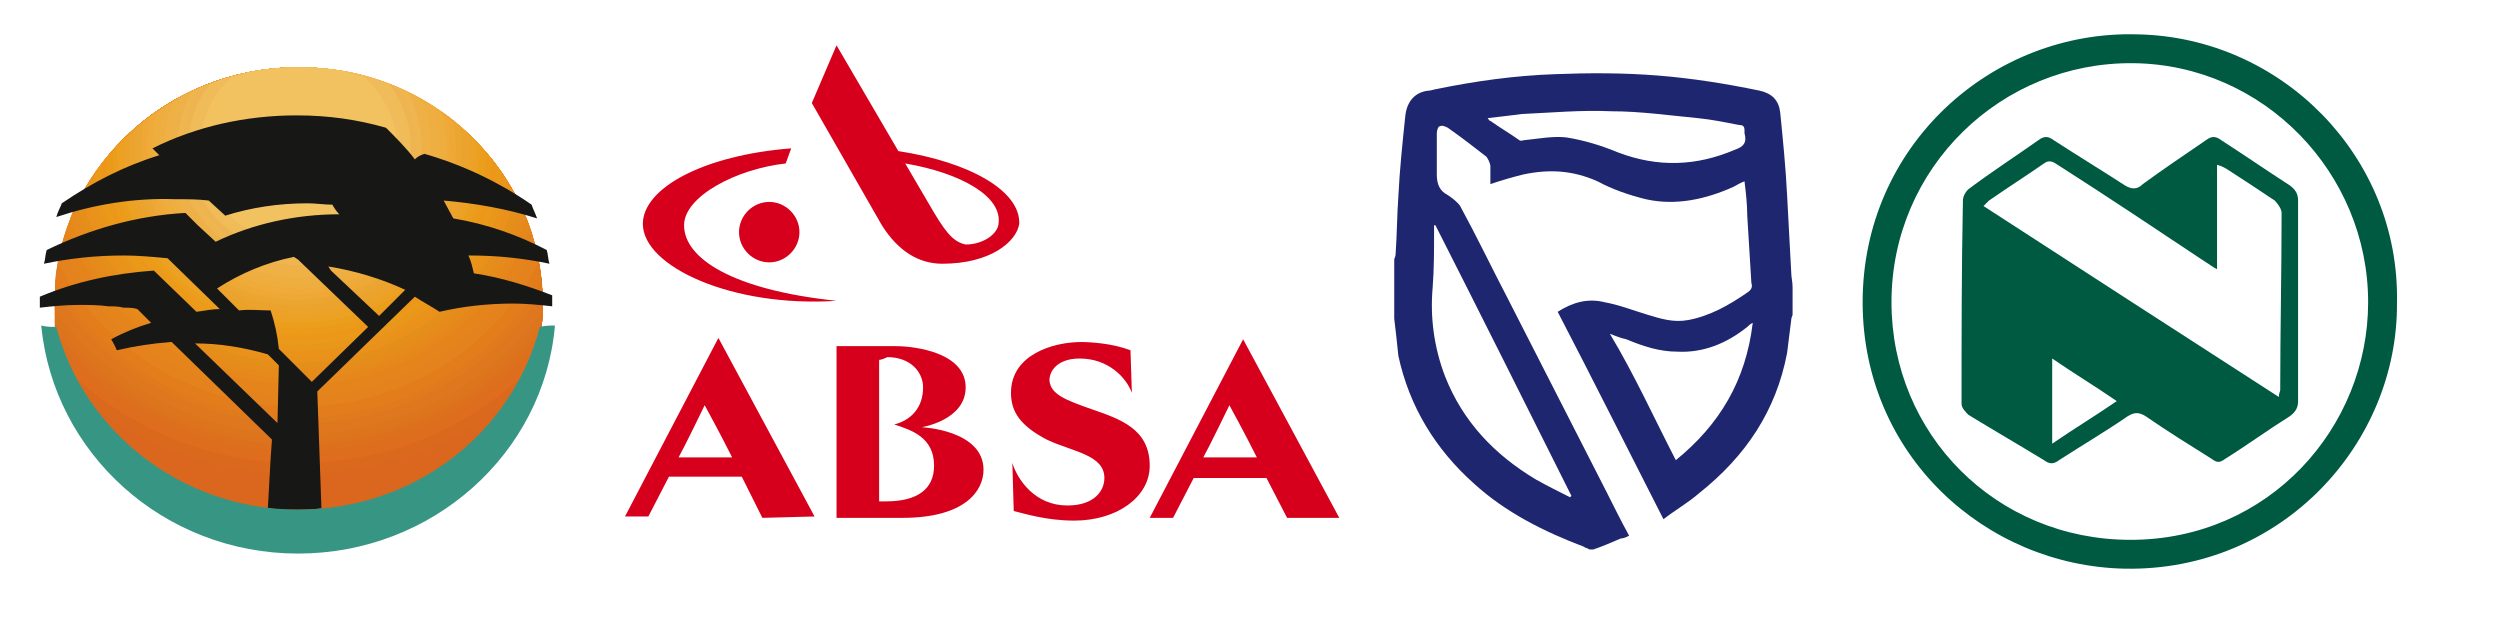<?xml version="1.0" encoding="utf-8"?>
<!-- Generator: Adobe Illustrator 19.2.1, SVG Export Plug-In . SVG Version: 6.00 Build 0)  -->
<svg version="1.1" id="Layer_1" xmlns="http://www.w3.org/2000/svg" xmlns:xlink="http://www.w3.org/1999/xlink" x="0px" y="0px"
	 viewBox="0 0 182 45" style="enable-background:new 0 0 182 45;" xml:space="preserve">
<style type="text/css">
	.st0{fill-rule:evenodd;clip-rule:evenodd;fill:#DA671D;}
	.st1{fill-rule:evenodd;clip-rule:evenodd;fill:#DA691D;}
	.st2{fill-rule:evenodd;clip-rule:evenodd;fill:#DF6D1D;}
	.st3{fill-rule:evenodd;clip-rule:evenodd;fill:#DD6E1D;}
	.st4{fill-rule:evenodd;clip-rule:evenodd;fill:#DD701D;}
	.st5{fill-rule:evenodd;clip-rule:evenodd;fill:#DD731D;}
	.st6{fill-rule:evenodd;clip-rule:evenodd;fill:#DD751D;}
	.st7{fill-rule:evenodd;clip-rule:evenodd;fill:#DE771D;}
	.st8{fill-rule:evenodd;clip-rule:evenodd;fill:#DF7B1D;}
	.st9{fill-rule:evenodd;clip-rule:evenodd;fill:#E37D1C;}
	.st10{fill-rule:evenodd;clip-rule:evenodd;fill:#E4831D;}
	.st11{fill-rule:evenodd;clip-rule:evenodd;fill:#E6841C;}
	.st12{fill-rule:evenodd;clip-rule:evenodd;fill:#E6871B;}
	.st13{fill-rule:evenodd;clip-rule:evenodd;fill:#E68A1B;}
	.st14{fill-rule:evenodd;clip-rule:evenodd;fill:#E68C1B;}
	.st15{fill-rule:evenodd;clip-rule:evenodd;fill:#E58F1B;}
	.st16{fill-rule:evenodd;clip-rule:evenodd;fill:#E9911A;}
	.st17{fill-rule:evenodd;clip-rule:evenodd;fill:#EA931A;}
	.st18{fill-rule:evenodd;clip-rule:evenodd;fill:#E9971A;}
	.st19{fill-rule:evenodd;clip-rule:evenodd;fill:#EA9919;}
	.st20{fill-rule:evenodd;clip-rule:evenodd;fill:#EC9719;}
	.st21{fill-rule:evenodd;clip-rule:evenodd;fill:#EB9A19;}
	.st22{fill-rule:evenodd;clip-rule:evenodd;fill:#EB9E1C;}
	.st23{fill-rule:evenodd;clip-rule:evenodd;fill:#ECA122;}
	.st24{fill-rule:evenodd;clip-rule:evenodd;fill:#ECA129;}
	.st25{fill-rule:evenodd;clip-rule:evenodd;fill:#ECA32E;}
	.st26{fill-rule:evenodd;clip-rule:evenodd;fill:#EBA632;}
	.st27{fill-rule:evenodd;clip-rule:evenodd;fill:#EFA836;}
	.st28{fill-rule:evenodd;clip-rule:evenodd;fill:#EFAA39;}
	.st29{fill-rule:evenodd;clip-rule:evenodd;fill:#EEAE3E;}
	.st30{fill-rule:evenodd;clip-rule:evenodd;fill:#EEAE42;}
	.st31{fill-rule:evenodd;clip-rule:evenodd;fill:#EFB044;}
	.st32{fill-rule:evenodd;clip-rule:evenodd;fill:#EEB049;}
	.st33{fill-rule:evenodd;clip-rule:evenodd;fill:#EFB54F;}
	.st34{fill-rule:evenodd;clip-rule:evenodd;fill:#EFB452;}
	.st35{fill-rule:evenodd;clip-rule:evenodd;fill:#F0BC57;}
	.st36{fill-rule:evenodd;clip-rule:evenodd;fill:#F0BC5B;}
	.st37{fill-rule:evenodd;clip-rule:evenodd;fill:#F3C25E;}
	.st38{fill-rule:evenodd;clip-rule:evenodd;fill:#F2C160;}
	.st39{fill-rule:evenodd;clip-rule:evenodd;fill:#171716;}
	.st40{fill-rule:evenodd;clip-rule:evenodd;fill:#379584;}
	.st41{fill:#D6001D;}
	.st42{fill:#1E266F;}
	.st43{fill:#005A42;}
</style>
<path class="st0" d="M4,22.1c0-9.5,7.9-17.2,17.7-17.2c9.8,0,17.8,7.7,17.8,17.2c0,0.6,0,1.2-0.1,1.8c-2,7.6-9.2,13.3-17.7,13.3
	c-8.5,0-15.6-5.6-17.7-13.3C4,23.3,4,22.7,4,22.1L4,22.1L4,22.1z"/>
<path class="st0" d="M36,30.6c-4,2.7-8.9,4.3-14.2,4.3c-5.3,0-10.2-1.6-14.2-4.3c-1.6-1.9-2.8-4.2-3.5-6.7C4,23.3,4,22.7,4,22.1
	c0-9.5,7.9-17.2,17.7-17.2c9.8,0,17.8,7.7,17.8,17.2c0,0.6,0,1.2-0.1,1.8C38.8,26.4,37.6,28.7,36,30.6L36,30.6L36,30.6z"/>
<path class="st1" d="M36.8,29.5c-4.2,3.1-9.4,5-15.1,5c-5.7,0-10.9-1.9-15.1-5c-1.2-1.7-2.1-3.6-2.6-5.6C4,23.3,4,22.7,4,22.1
	c0-9.5,7.9-17.2,17.7-17.2c9.8,0,17.8,7.7,17.8,17.2c0,0.6,0,1.2-0.1,1.8C38.9,25.9,38,27.8,36.8,29.5L36.8,29.5L36.8,29.5z"/>
<path class="st1" d="M37.5,28.4c-4.2,3.6-9.7,5.7-15.8,5.7c-6,0-11.5-2.1-15.8-5.7c-0.8-1.4-1.5-2.9-1.9-4.5C4,23.3,4,22.7,4,22.1
	c0-9.5,7.9-17.2,17.7-17.2c9.8,0,17.8,7.7,17.8,17.2c0,0.6,0,1.2-0.1,1.8C39,25.5,38.3,27,37.5,28.4L37.5,28.4L37.5,28.4z"/>
<path class="st2" d="M38.1,27.3c-4.3,4-10,6.4-16.4,6.4c-6.3,0-12.1-2.4-16.4-6.4c-0.6-1.1-1-2.2-1.3-3.4C4,23.3,4,22.7,4,22.1
	c0-9.5,7.9-17.2,17.7-17.2c9.8,0,17.8,7.7,17.8,17.2c0,0.6,0,1.2-0.1,1.8C39.1,25.1,38.7,26.2,38.1,27.3L38.1,27.3L38.1,27.3z"/>
<path class="st3" d="M38.6,26.3c-4.2,4.3-10.2,7-16.9,7c-6.6,0-12.6-2.7-16.9-7c-0.3-0.8-0.6-1.6-0.8-2.4C4,23.3,4,22.7,4,22.1
	c0-9.5,7.9-17.2,17.7-17.2c9.8,0,17.8,7.7,17.8,17.2c0,0.6,0,1.2-0.1,1.8C39.2,24.7,38.9,25.5,38.6,26.3L38.6,26.3L38.6,26.3z"/>
<path class="st4" d="M39,25.2c-4.2,4.7-10.4,7.6-17.3,7.6c-6.9,0-13.1-3-17.2-7.6c-0.2-0.4-0.3-0.9-0.4-1.3C4,23.3,4,22.7,4,22.1
	c0-9.5,7.9-17.2,17.7-17.2c9.8,0,17.8,7.7,17.8,17.2c0,0.6,0,1.2-0.1,1.8C39.3,24.4,39.2,24.8,39,25.2L39,25.2L39,25.2z"/>
<path class="st5" d="M39.3,24.2c-4.1,5-10.5,8.2-17.6,8.2c-7.1,0-13.4-3.2-17.6-8.2c0-0.1-0.1-0.2-0.1-0.3C4,23.3,4,22.7,4,22.1
	c0-9.5,7.9-17.2,17.7-17.2c9.8,0,17.8,7.7,17.8,17.2c0,0.6,0,1.2-0.1,1.8C39.4,24,39.4,24.1,39.3,24.2L39.3,24.2L39.3,24.2z"/>
<path class="st6" d="M39.5,23.4c-4,5.3-10.5,8.7-17.7,8.7C14.5,32.1,8,28.7,4,23.4c0-0.4,0-0.8,0-1.2c0-9.5,7.9-17.2,17.7-17.2
	c9.8,0,17.8,7.7,17.8,17.2C39.5,22.6,39.5,23,39.5,23.4L39.5,23.4L39.5,23.4z"/>
<path class="st7" d="M39.5,22.6c-3.9,5.4-10.4,9-17.8,9c-7.3,0-13.8-3.6-17.7-9c0-0.2,0-0.3,0-0.5c0-9.5,7.9-17.2,17.7-17.2
	c9.8,0,17.8,7.7,17.8,17.2C39.5,22.3,39.5,22.5,39.5,22.6L39.5,22.6L39.5,22.6z"/>
<path class="st7" d="M39.5,21.9c-3.8,5.6-10.3,9.3-17.8,9.3c-7.4,0-14-3.7-17.7-9.3c0.1-9.4,8-17,17.7-17
	C31.5,4.9,39.4,12.5,39.5,21.9L39.5,21.9L39.5,21.9z"/>
<path class="st8" d="M39.5,21.2c-3.7,5.8-10.2,9.6-17.7,9.6C14.2,30.8,7.7,27,4,21.2c0.5-9.1,8.2-16.3,17.7-16.3
	C31.2,4.9,39,12.1,39.5,21.2L39.5,21.2L39.5,21.2z"/>
<path class="st9" d="M39.4,20.5c-3.5,5.9-10.1,9.9-17.7,9.9c-7.6,0-14.2-4-17.7-9.9c0.9-8.7,8.4-15.6,17.7-15.6
	C31,4.9,38.6,11.8,39.4,20.5L39.4,20.5L39.4,20.5z"/>
<path class="st9" d="M39.3,19.8C36,25.9,29.4,30,21.7,30c-7.6,0-14.2-4.1-17.6-10.2c1.2-8.4,8.6-14.9,17.6-14.9
	C30.7,4.9,38.2,11.4,39.3,19.8L39.3,19.8L39.3,19.8z"/>
<path class="st10" d="M39.2,19.1c-3.2,6.2-9.8,10.5-17.5,10.5c-7.7,0-14.3-4.3-17.5-10.5C5.7,11,13,4.9,21.7,4.9
	C30.5,4.9,37.8,11,39.2,19.1L39.2,19.1L39.2,19.1z"/>
<path class="st10" d="M39.1,18.5c-3,6.4-9.7,10.8-17.4,10.8c-7.7,0-14.3-4.4-17.3-10.8c1.7-7.7,8.8-13.5,17.3-13.5
	C30.3,4.9,37.4,10.7,39.1,18.5L39.1,18.5L39.1,18.5z"/>
<path class="st11" d="M38.9,17.8c-2.8,6.5-9.5,11-17.2,11c-7.7,0-14.3-4.5-17.2-11c2-7.4,8.9-12.9,17.2-12.9
	C30,4.9,37,10.4,38.9,17.8L38.9,17.8L38.9,17.8z"/>
<path class="st11" d="M38.8,17.2c-2.7,6.6-9.3,11.2-17,11.2c-7.7,0-14.3-4.7-17-11.2c2.2-7.1,9-12.2,17-12.2
	C29.8,4.9,36.6,10.1,38.8,17.2L38.8,17.2L38.8,17.2z"/>
<path class="st12" d="M38.6,16.6C36.1,23.2,29.5,28,21.7,28C14,28,7.4,23.2,4.9,16.6C7.3,9.8,14,4.9,21.7,4.9
	C29.5,4.9,36.2,9.8,38.6,16.6L38.6,16.6L38.6,16.6z"/>
<path class="st13" d="M38.3,15.9c-2.3,6.8-8.8,11.7-16.6,11.7c-7.7,0-14.3-4.9-16.6-11.7c2.6-6.4,9-11,16.6-11
	C29.3,4.9,35.8,9.5,38.3,15.9L38.3,15.9L38.3,15.9z"/>
<path class="st14" d="M38.1,15.4c-2.1,6.8-8.6,11.8-16.3,11.8s-14.3-5-16.3-11.8c2.7-6.1,9-10.4,16.3-10.4S35.4,9.2,38.1,15.4
	L38.1,15.4L38.1,15.4z"/>
<path class="st15" d="M37.8,14.8c-1.9,6.9-8.3,12-16.1,12c-7.7,0-14.2-5.1-16.1-12c2.9-5.8,9-9.8,16.1-9.8C28.8,4.9,35,9,37.8,14.8
	L37.8,14.8L37.8,14.8z"/>
<path class="st16" d="M37.5,14.2c-1.6,7-8.1,12.2-15.8,12.2c-7.7,0-14.1-5.2-15.8-12.2c3-5.5,8.9-9.3,15.8-9.3
	C28.6,4.9,34.6,8.7,37.5,14.2L37.5,14.2L37.5,14.2z"/>
<path class="st17" d="M37.2,13.7c-1.4,7-7.8,12.3-15.5,12.3c-7.7,0-14-5.3-15.4-12.3c3-5.2,8.8-8.7,15.4-8.7
	C28.4,4.9,34.2,8.5,37.2,13.7L37.2,13.7L37.2,13.7z"/>
<path class="st18" d="M36.9,13.1c-1.2,7.1-7.5,12.4-15.1,12.4c-7.6,0-13.9-5.4-15.1-12.4c3.1-4.9,8.7-8.2,15.1-8.2
	C28.2,4.9,33.8,8.2,36.9,13.1L36.9,13.1L36.9,13.1z"/>
<path class="st19" d="M36.5,12.6c-1,7.1-7.2,12.5-14.8,12.5c-7.6,0-13.8-5.5-14.8-12.5c3.2-4.6,8.6-7.7,14.8-7.7
	C27.9,4.9,33.4,8,36.5,12.6L36.5,12.6L36.5,12.6z"/>
<path class="st20" d="M36.2,12.1c-0.7,7.1-6.9,12.7-14.4,12.7c-7.5,0-13.7-5.6-14.4-12.7c3.2-4.4,8.5-7.2,14.4-7.2
	C27.7,4.9,33,7.8,36.2,12.1L36.2,12.1L36.2,12.1z"/>
<path class="st21" d="M35.8,11.6c-0.5,7.1-6.6,12.8-14.1,12.8c-7.5,0-13.6-5.6-14-12.8c3.3-4.1,8.3-6.7,14-6.7
	C27.5,4.9,32.5,7.5,35.8,11.6L35.8,11.6L35.8,11.6z"/>
<path class="st22" d="M35.4,11.1c-0.2,7.1-6.2,12.8-13.6,12.8c-7.4,0-13.4-5.7-13.6-12.8c3.3-3.8,8.2-6.2,13.6-6.2
	C27.2,4.9,32.1,7.3,35.4,11.1L35.4,11.1L35.4,11.1z"/>
<path class="st23" d="M8.5,10.7L8.5,10.7c3.3-3.6,8-5.8,13.2-5.8c5.3,0,10,2.2,13.2,5.7v0.1c0,7.1-5.9,12.8-13.2,12.8
	C14.5,23.5,8.5,17.8,8.5,10.7L8.5,10.7L8.5,10.7z"/>
<path class="st24" d="M9,10.7c0-0.2,0-0.4,0-0.5c3.2-3.2,7.7-5.2,12.8-5.2c5,0,9.5,2,12.8,5.2c0,0.2,0,0.3,0,0.5
	c0,6.8-5.7,12.4-12.8,12.4C14.7,23.1,9,17.6,9,10.7L9,10.7L9,10.7z"/>
<path class="st25" d="M9.4,10.7c0-0.3,0-0.7,0.1-1c3.2-3,7.5-4.8,12.3-4.8c4.8,0,9.1,1.8,12.3,4.8c0,0.3,0.1,0.7,0.1,1
	c0,6.6-5.5,12-12.4,12C14.9,22.7,9.4,17.3,9.4,10.7L9.4,10.7L9.4,10.7z"/>
<path class="st26" d="M9.8,10.7c0-0.5,0-0.9,0.1-1.4c3.1-2.7,7.3-4.4,11.8-4.4c4.5,0,8.7,1.6,11.8,4.4c0.1,0.5,0.1,0.9,0.1,1.4
	c0,6.4-5.3,11.5-11.9,11.5C15.2,22.3,9.8,17.1,9.8,10.7L9.8,10.7L9.8,10.7z"/>
<path class="st27" d="M10.3,10.7c0-0.6,0.1-1.2,0.1-1.8c3.1-2.5,7-4,11.3-4c4.3,0,8.3,1.5,11.3,4c0.1,0.6,0.2,1.2,0.2,1.8
	c0,6.1-5.1,11.1-11.5,11.1C15.4,21.9,10.3,16.9,10.3,10.7L10.3,10.7L10.3,10.7z"/>
<path class="st28" d="M10.7,10.7c0-0.8,0.1-1.5,0.2-2.2c3-2.2,6.8-3.6,10.8-3.6c4.1,0,7.8,1.3,10.8,3.6c0.2,0.7,0.2,1.5,0.2,2.2
	c0,5.9-5,10.7-11.1,10.7C15.6,21.4,10.7,16.6,10.7,10.7L10.7,10.7L10.7,10.7z"/>
<path class="st29" d="M11.1,10.7c0-0.9,0.1-1.8,0.4-2.6c2.9-2,6.4-3.2,10.3-3.2c3.8,0,7.4,1.2,10.3,3.2c0.2,0.8,0.4,1.7,0.4,2.6
	c0,5.7-4.8,10.3-10.6,10.3C15.9,21,11.1,16.4,11.1,10.7L11.1,10.7L11.1,10.7z"/>
<path class="st30" d="M11.6,10.7c0-1,0.2-2,0.5-3c2.8-1.8,6.1-2.8,9.7-2.8c3.6,0,6.9,1,9.7,2.8c0.3,0.9,0.5,2,0.5,3
	c0,5.5-4.6,9.9-10.2,9.9C16.1,20.6,11.6,16.2,11.6,10.7L11.6,10.7L11.6,10.7z"/>
<path class="st31" d="M12,10.7c0-1.2,0.2-2.3,0.6-3.3c2.7-1.6,5.8-2.5,9.1-2.5c3.3,0,6.5,0.9,9.1,2.5c0.4,1,0.6,2.2,0.6,3.3
	c0,5.2-4.4,9.5-9.8,9.5C16.4,20.2,12,15.9,12,10.7L12,10.7L12,10.7z"/>
<path class="st32" d="M12.4,10.7c0-1.3,0.3-2.6,0.8-3.7c2.5-1.3,5.4-2.1,8.5-2.1c3.1,0,6,0.8,8.5,2.1c0.5,1.1,0.8,2.4,0.8,3.7
	c0,5-4.2,9-9.3,9C16.6,19.8,12.4,15.7,12.4,10.7L12.4,10.7L12.4,10.7z"/>
<path class="st33" d="M12.9,10.7c0-1.4,0.4-2.8,1-4c2.4-1.1,5-1.8,7.9-1.8s5.5,0.6,7.9,1.8c0.6,1.2,1,2.6,1,4c0,4.8-4,8.6-8.9,8.6
	C16.8,19.3,12.9,15.5,12.9,10.7L12.9,10.7L12.9,10.7z"/>
<path class="st34" d="M13.3,10.7c0-1.6,0.5-3.1,1.3-4.3c2.2-0.9,4.6-1.5,7.2-1.5c2.6,0,5,0.5,7.2,1.5c0.8,1.3,1.3,2.7,1.3,4.3
	c0,4.5-3.8,8.2-8.5,8.2C17.1,18.9,13.3,15.2,13.3,10.7L13.3,10.7L13.3,10.7z"/>
<path class="st35" d="M13.7,10.7c0-1.7,0.6-3.3,1.6-4.6c2-0.8,4.2-1.2,6.5-1.2c2.3,0,4.5,0.4,6.5,1.2c1,1.3,1.6,2.9,1.6,4.6
	c0,4.3-3.6,7.8-8.1,7.8C17.3,18.5,13.7,15,13.7,10.7L13.7,10.7L13.7,10.7z"/>
<path class="st36" d="M14.2,10.7c0-1.9,0.7-3.6,1.9-4.9c1.8-0.6,3.7-0.9,5.7-0.9c2,0,3.9,0.3,5.7,0.9c1.2,1.3,1.9,3,1.9,4.9
	c0,4.1-3.4,7.4-7.6,7.4C17.6,18.1,14.2,14.8,14.2,10.7L14.2,10.7L14.2,10.7z"/>
<path class="st37" d="M14.6,10.7c0-2,0.9-3.9,2.3-5.1c1.5-0.4,3.2-0.6,4.8-0.6c1.7,0,3.3,0.2,4.8,0.6c1.4,1.3,2.4,3.1,2.4,5.1
	c0,3.8-3.2,7-7.2,7C17.8,17.7,14.6,14.6,14.6,10.7L14.6,10.7L14.6,10.7z"/>
<path class="st38" d="M15,10.7c0-2.2,1.2-4.2,2.9-5.4c1.2-0.3,2.5-0.4,3.8-0.4c1.3,0,2.6,0.1,3.8,0.4c1.8,1.2,2.9,3.1,2.9,5.4
	c0,3.6-3,6.5-6.8,6.5C18,17.2,15,14.3,15,10.7L15,10.7L15,10.7z"/>
<path class="st39" d="M20.3,26.6l-0.8-0.8c-1.7-0.5-3.5-0.8-5.3-0.8l6,5.8L20.3,26.6L20.3,26.6L20.3,26.6z M16,22.5l-3.8-3.7
	c-1.1-0.1-2.1-0.2-3.2-0.2c-2,0-3.9,0.2-5.8,0.6c0.1-0.3,0.1-0.7,0.2-1c3.1-1.5,6.5-2.5,10.1-2.7l0.9,0.9l1.3,1.2c2.7-1.3,5.8-2,9-2
	c-0.2-0.2-0.4-0.5-0.5-0.7c-0.6,0-1.2-0.1-1.8-0.1c-2.1,0-4.1,0.3-6,0.9l-1.2-1.1c-0.8-0.1-1.6-0.1-2.5-0.1c-3-0.1-5.9,0.4-8.6,1.3
	c0.1-0.4,0.3-0.7,0.4-1c2.2-1.5,4.5-2.7,7.1-3.5l-0.5-0.5c3.2-1.6,6.8-2.4,10.5-2.4c2.3,0,4.4,0.3,6.5,0.9c0.7,0.7,1.5,1.5,2.1,2.3
	c0.2-0.2,0.4-0.3,0.7-0.4c2.8,0.8,5.5,2.1,7.8,3.7c0.1,0.3,0.3,0.7,0.4,1c-2.2-0.7-4.5-1.1-6.8-1.3c0.2,0.4,0.5,0.9,0.7,1.3
	c2.4,0.4,4.7,1.2,6.8,2.3c0.1,0.3,0.1,0.7,0.2,1c-1.9-0.4-3.8-0.6-5.8-0.6h-0.1c0.2,0.4,0.3,0.9,0.4,1.3c2,0.3,3.9,0.9,5.7,1.6
	c0,0.2,0,0.4,0,0.6v0.2c-0.9-0.1-1.9-0.2-2.8-0.2c-1.9,0-3.7,0.2-5.4,0.6c-0.6-0.4-1.2-0.7-1.8-1.1l-3.5,3.4l-3.6,3.5l0.3,8.5
	c-0.6,0.1-1.3,0.1-2,0.1c-0.6,0-1.3,0-1.9-0.1l0.2-3.6l0.1-1.4l-7.3-7.1l-0.1,0c-1.3,0.1-2.6,0.3-3.9,0.6c-0.1-0.3-0.3-0.6-0.4-0.8
	c0.9-0.5,1.9-0.9,2.9-1.2l-1-1c-0.3-0.1-0.6-0.1-1-0.1c-0.4-0.1-0.7-0.1-1.1-0.1c-0.7-0.1-1.5-0.1-2.2-0.1c-1,0-1.9,0.1-2.8,0.2
	v-0.2c0-0.2,0-0.4,0-0.6c2.6-1.1,5.4-1.7,8.3-1.9l3.1,3C15,22.6,15.5,22.5,16,22.5L16,22.5L16,22.5z M24.1,19.7l3.5,3.3l1.5-1.5
	l0.4-0.4c-1.7-0.8-3.7-1.4-5.6-1.7L24.1,19.7L24.1,19.7L24.1,19.7z M26.8,23.8l-5.1-4.9l-0.3-0.2c-2,0.4-3.9,1.2-5.6,2.3l1.6,1.6
	c0.8-0.1,1.5,0,2.3,0c0.3,0.9,0.5,1.8,0.6,2.8l2.4,2.4L26.8,23.8L26.8,23.8L26.8,23.8z"/>
<path class="st40" d="M4.1,23.8c2,7.6,9.1,13.3,17.6,13.3c8.5,0,15.6-5.6,17.6-13.3c0.4-0.1,0.7-0.1,1.1-0.1
	c-0.8,9.3-8.9,16.6-18.7,16.6c-9.8,0-17.8-7.3-18.7-16.6C3.4,23.8,3.8,23.8,4.1,23.8L4.1,23.8L4.1,23.8z"/>
<path class="st41" d="M57.2,11.9c-3.6,0.4-7.4,2.4-7.4,4.5c0,2.4,3.5,4.7,11.1,5.5c-7.6,0.5-14.1-2.5-14.1-5.6c0-2.6,4.4-5,10.8-5.5
	L57.2,11.9z M53.8,16.9c0-1.2,1-2.2,2.2-2.2c1.2,0,2.2,1,2.2,2.2c0,1.2-1,2.2-2.2,2.2C54.8,19.1,53.8,18.1,53.8,16.9z M65.9,11.9
	l1.7,2.9c1.1,1.9,1.7,2.8,2.7,3c1.3,0,2.4-0.8,2.4-1.6C72.9,14.3,70,12.6,65.9,11.9z M68.6,19.2c-1.7,0-3.2-0.9-4.4-2.8l-5.1-8.9
	l1.8-4.2l4.5,7.7c5.2,0.8,8.9,2.9,8.8,5.3C74,17.6,72.1,19.2,68.6,19.2z M55.5,37.7L54,34.7l-5.3,0l-1.5,2.9l-1.7,0l6.8-13l7,13
	L55.5,37.7z M49.4,33.3h3.9c-0.9-1.8-2-3.8-2-3.8S49.8,32.6,49.4,33.3z M79.5,29.8c2,0.7,4.2,1.4,4.2,4.1c0,2.3-2.4,4-5.5,4
	c-2,0-3.6-0.5-4.4-0.7l-0.1-3.5c0.4,1.3,1.7,3.1,4,3.1c2,0,2.7-1.1,2.7-2c0-1.7-2.3-1.9-4.2-2.8c-1.9-1-2.6-2-2.6-3.4
	c0-2.8,3.1-3.7,5.1-3.7c0.7,0,2.3,0.1,3.6,0.6l0.1,3.1c-0.4-1.1-1.7-2.5-3.8-2.5c-1.5,0-2.2,0.8-2.2,1.6
	C76.5,28.7,77.5,29.1,79.5,29.8z M64,26.2v10.3c0,0,0.2,0,0.5,0c2.3,0,3.5-0.9,3.5-2.6c0-2.1-1.7-2.6-2.9-3c1.2-0.3,2.1-1.2,2.1-2.7
	c0-1.1-0.9-2.2-2.6-2.2C64.2,26.2,64,26.2,64,26.2z M65.2,25.2c1.5,0,5.1,0.5,5.1,3c0,2.4-3.2,2.9-3.2,2.9s4.5,0.2,4.5,3.1
	c0,1.5-1.3,3.5-5.9,3.5h-4.8V25.2H65.2z M93.7,37.7l-1.5-2.9l-5.3,0l-1.5,2.9l-1.7,0l6.8-13l7,13L93.7,37.7z M87.6,33.3h3.9
	c-0.9-1.8-2-3.8-2-3.8S88,32.6,87.6,33.3z"/>
<g id="Eshela.tif">
	<g>
		<path class="st42" d="M101.5,23.2c0-1.4,0-2.9,0-4.3c0-0.1,0.1-0.2,0.1-0.4c0.1-1.4,0.1-2.8,0.2-4.2c0.1-2,0.3-3.9,0.5-5.8
			c0.1-1.1,0.7-1.8,1.7-1.9c0.2,0,0.4-0.1,0.5-0.1c2.9-0.6,5.8-1,8.7-1.1c2.5-0.1,5-0.1,7.5,0.1c2.5,0.2,5,0.6,7.4,1.1
			c0.9,0.2,1.4,0.7,1.5,1.6c0.2,2,0.4,4,0.5,6c0.1,1.9,0.2,3.7,0.3,5.6c0,0.4,0.1,0.7,0.1,1.1c0,0.7,0,1.3,0,2
			c0,0.1-0.1,0.2-0.1,0.4c-0.1,0.8-0.2,1.6-0.3,2.4c-0.8,4.2-3,7.5-6.4,10.2c-0.8,0.7-1.7,1.2-2.6,1.9c-2.6-5.1-5.1-10.1-7.7-15.1
			c1.1-0.7,2.2-1,3.4-0.7c1.1,0.2,2.1,0.6,3.1,0.9c1,0.3,1.9,0.6,3,0.4c1.6-0.3,3-1.1,4.3-2c0.3-0.2,0.4-0.4,0.3-0.7
			c-0.1-1.6-0.2-3.3-0.3-4.9c0-0.8-0.1-1.7-0.2-2.5c-0.3,0.1-0.6,0.3-0.8,0.4c-2,0.9-4.2,1.4-6.4,0.9c-1.2-0.3-2.4-0.7-3.5-1.3
			c-1.8-0.8-3.5-0.9-5.4-0.5c-0.8,0.2-1.5,0.4-2.4,0.7c0-0.4,0-0.9,0-1.3c0-0.2-0.2-0.6-0.3-0.7c-0.9-0.7-1.8-1.4-2.8-2.1
			c-0.2-0.1-0.4-0.2-0.6-0.1c-0.1,0-0.2,0.3-0.2,0.5c0,1,0,2,0,3c0,0.7,0.2,1.2,0.8,1.5c0.3,0.2,0.7,0.5,0.9,0.8
			c1.2,2.2,2.3,4.5,3.5,6.8c2.4,4.7,4.8,9.4,7.2,14.1c0.5,1,1,2,1.6,3.1c-0.2,0.1-0.4,0.2-0.6,0.2c-0.7,0.3-1.4,0.6-2,0.8
			c-0.1,0-0.2,0-0.3,0c-0.1-0.1-0.3-0.1-0.4-0.2c-2.9-1.1-5.7-2.5-8-4.6c-2.8-2.5-4.7-5.6-5.5-9.3C101.7,24.9,101.6,24,101.5,23.2z
			 M114.3,36.2c0,0,0.1-0.1,0.1-0.1c-3.3-6.6-6.6-13.2-9.9-19.7c0,0-0.1,0-0.1,0c0,0.2,0,0.3,0,0.5c0,1.3,0,2.7-0.1,4
			c-0.2,2.2,0.1,4.4,0.9,6.5c1.3,3.3,3.6,5.7,6.6,7.5C112.7,35.4,113.5,35.8,114.3,36.2z M117.2,24.3c1.8,3,3.2,6.1,4.8,9.2
			c3.2-2.6,5.1-5.8,5.6-10c-0.2,0.1-0.3,0.2-0.4,0.3c-1.5,1.2-3.2,1.9-5.1,1.8c-1.3,0-2.5-0.4-3.7-0.9
			C117.9,24.6,117.5,24.4,117.2,24.3z M108.3,8.6c0.1,0.1,0.1,0.2,0.2,0.2c0.7,0.5,1.4,0.9,2.1,1.4c0.1,0.1,0.3,0,0.4,0
			c1-0.1,2-0.3,3-0.2c1.3,0.2,2.6,0.6,3.8,1.1c2.9,1.1,5.7,1,8.5-0.2c0.6-0.2,0.9-0.5,0.7-1.2c0-0.1,0-0.1,0-0.2
			c0-0.3-0.1-0.4-0.4-0.4c-1-0.2-2-0.4-3-0.5c-2.1-0.2-4.2-0.5-6.3-0.5c-2.2-0.1-4.3,0.1-6.5,0.2C110,8.4,109.2,8.5,108.3,8.6z"/>
	</g>
</g>
<g id="u0QUIr.tif">
	<path class="st43" d="M174.5,22c0.1,10.3-8.4,19.6-19.8,19.4c-10.2-0.2-19.1-8.3-19.1-19.4c0-11.4,9.4-19.8,20-19.5
		C166.1,2.7,174.7,11.4,174.5,22z M172.4,22c0-9.4-7.6-17.3-17.1-17.4c-9.6-0.1-17.6,7.6-17.6,17.4c0,9.6,7.6,17.3,17.4,17.3
		C165.2,39.3,172.4,31.1,172.4,22z"/>
	<path class="st43" d="M167.3,22c0,2.4,0,4.8,0,7.2c0,0.5-0.2,0.8-0.6,1.1c-1.6,1-3.1,2.1-4.7,3.1c-0.4,0.3-0.6,0.3-1,0
		c-1.6-1-3.2-2-4.8-3.1c-0.5-0.3-0.8-0.3-1.3,0c-1.6,1.1-3.3,2.1-5,3.2c-0.4,0.3-0.7,0.3-1.1,0c-1.8-1.1-3.7-2.2-5.5-3.3
		c-0.2-0.2-0.5-0.5-0.5-0.8c0-4.9,0-9.9,0.1-14.8c0-0.3,0.2-0.7,0.5-0.9c1.6-1.2,3.3-2.3,5-3.5c0.4-0.3,0.7-0.3,1.1,0
		c1.7,1.1,3.5,2.2,5.2,3.3c0.5,0.3,0.9,0.3,1.3-0.1c1.5-1.1,3-2.1,4.6-3.2c0.4-0.3,0.7-0.3,1.1,0c1.7,1.1,3.3,2.2,5,3.3
		c0.4,0.3,0.6,0.6,0.6,1.1C167.3,17.1,167.3,19.5,167.3,22z M165.9,28.9c0-0.3,0.1-0.4,0.1-0.5c0-4.3,0.1-8.6,0.1-12.9
		c0-0.3-0.3-0.7-0.5-0.9c-1.2-0.8-2.4-1.6-3.5-2.3c-0.2-0.1-0.3-0.2-0.7-0.3c0,2.6,0,5,0,7.6c-0.4-0.2-0.6-0.4-0.8-0.5
		c-3.6-2.4-7.2-4.8-10.8-7.1c-0.3-0.2-0.6-0.4-1-0.1c-1.3,0.9-2.7,1.8-4,2.7c-0.1,0.1-0.2,0.2-0.4,0.4
		C151.5,19.6,158.6,24.2,165.9,28.9z M149.4,32.3c1.6-1.1,3.1-2,4.7-3.1c-1.6-1.1-3.1-2-4.7-3.1C149.4,28.2,149.4,30.1,149.4,32.3z"
		/>
</g>
</svg>
